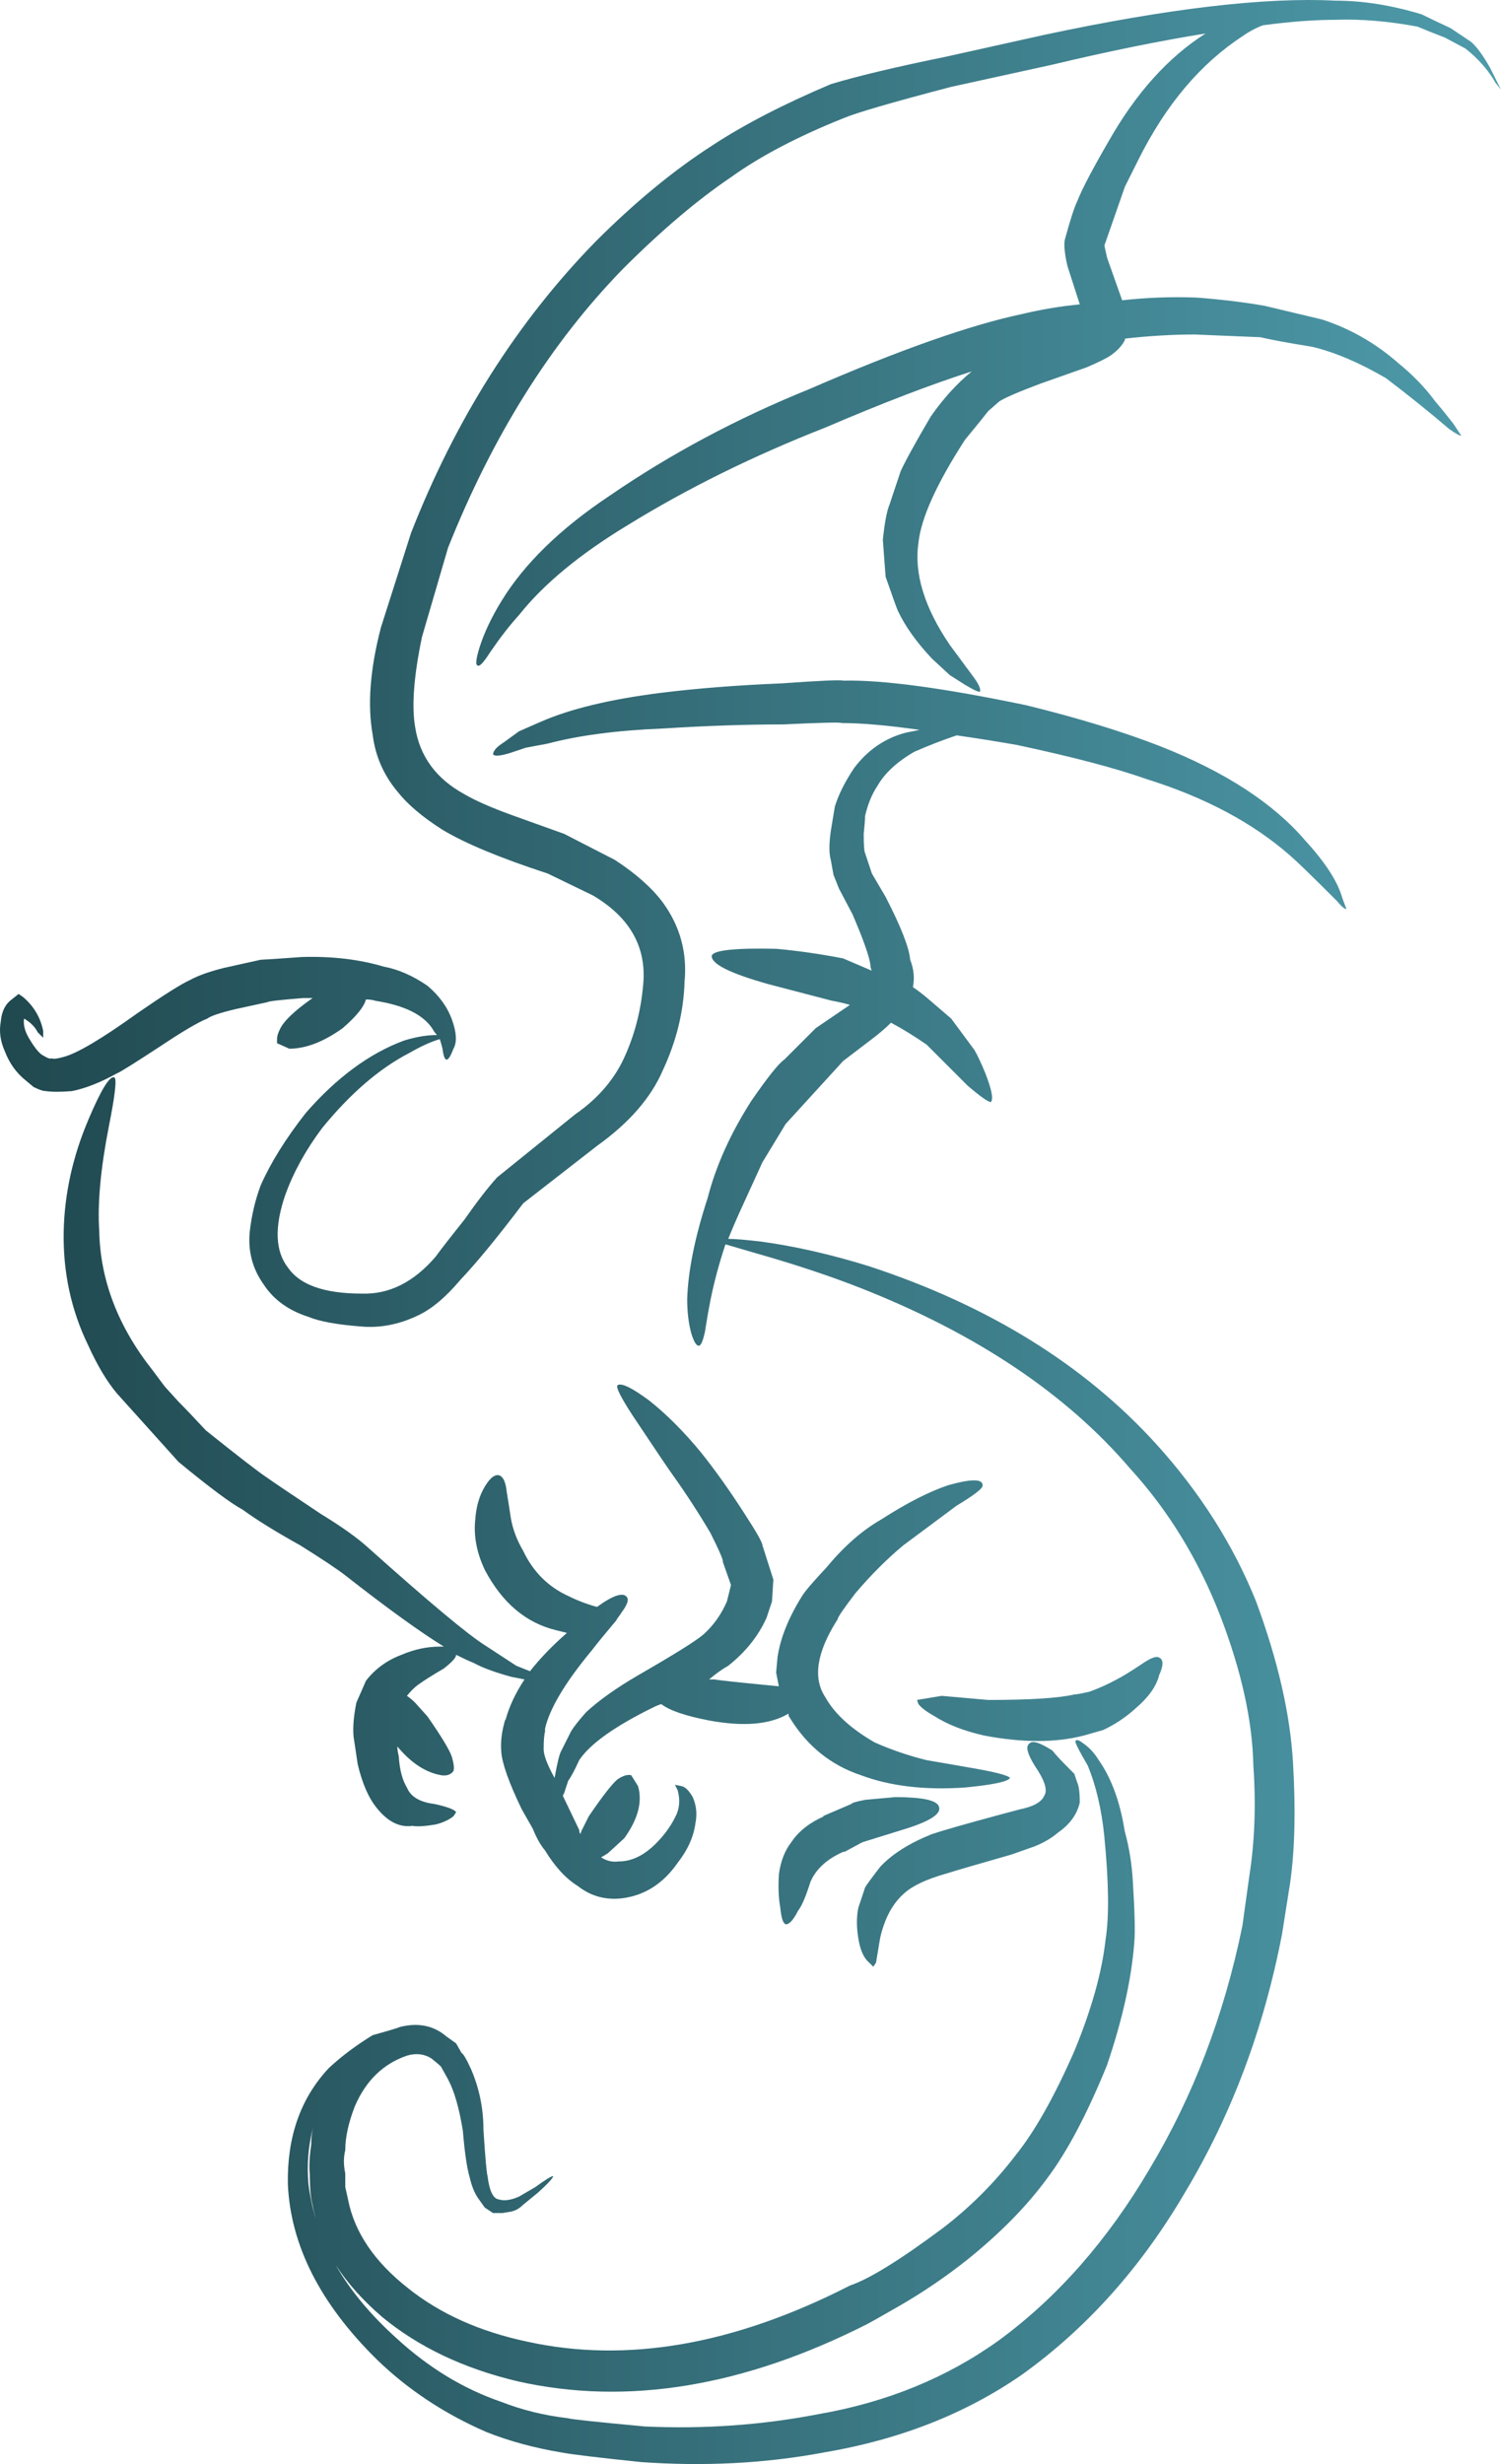<?xml version="1.0" encoding="UTF-8" standalone="no"?>
<svg
   xmlns:dc="http://purl.org/dc/elements/1.1/"
   xmlns:cc="http://creativecommons.org/ns#"
   xmlns:rdf="http://www.w3.org/1999/02/22-rdf-syntax-ns#"
   xmlns:svg="http://www.w3.org/2000/svg"
   xmlns="http://www.w3.org/2000/svg"
   xmlns:xlink="http://www.w3.org/1999/xlink"
   xmlns:sodipodi="http://sodipodi.sourceforge.net/DTD/sodipodi-0.dtd"
   xmlns:inkscape="http://www.inkscape.org/namespaces/inkscape"
   inkscape:version="1.0 (4035a4f, 2020-05-01)"
   sodipodi:docname="isolated-fit.svg"
   id="daine-dragon-logo"
   version="1.1"
   class="icon"
   viewBox="0 0 54.879 90.048"
   data-v-fde0c5aa=""
   width="54.879"
   height="90.048">
  <!---->
  <defs
     id="defs3058"
     data-v-fde0c5aa="">
    <linearGradient
       gradientUnits="userSpaceOnUse"
       y2="3.885"
       x2="99.196"
       y1="3.885"
       x1="28.899"
       gradientTransform="matrix(0.781,0,0,1.281,-22.56,-4.976)"
       id="dragon-gradient"
       xlink:href="#dragon-gradient-raw"
       inkscape:collect="always" />
    <linearGradient
       y2="0"
       x2="1"
       y1="0"
       x1="0"
       id="dragon-gradient-raw"
       gradientTransform="rotate(25)"
       data-v-fde0c5aa="">
      <stop
         id="stop3053"
         stop-opacity="1"
         stop-color="#20484F"
         offset="0%"
         data-v-fde0c5aa="" />
      <stop
         id="stop3055"
         stop-opacity="1"
         stop-color="#4E9BAB"
         offset="100%"
         data-v-fde0c5aa="" />
    </linearGradient>
  </defs>
  <path
     clip-rule="evenodd"
     d="m 11.379,78.374 c 0,-0.233 0.024,-0.45 0.075,-0.65 -0.181,0.665 -0.239,1.365 -0.176,2.1 0.057,0.438 0.148,0.864 0.275,1.275 -0.05,-0.174 -0.092,-0.349 -0.125,-0.525 -0.066,-0.233 -0.1,-0.6 -0.1,-1.1 -0.033,-0.267 -0.017,-0.634 0.05,-1.1 z m 18.75,-12 h -0.05 l 1.05,-0.45 c 0,-0.033 0.167,-0.084 0.5,-0.15 l 1.1,-0.1 c 1,0 1.533,0.117 1.601,0.35 0.1,0.267 -0.351,0.55 -1.351,0.85 l -1.45,0.45 -0.649,0.35 h -0.05 c -0.601,0.267 -1,0.633 -1.2,1.1 -0.167,0.533 -0.316,0.883 -0.45,1.05 -0.167,0.333 -0.316,0.5 -0.45,0.5 -0.1,-0.033 -0.166,-0.233 -0.2,-0.6 -0.066,-0.367 -0.083,-0.784 -0.05,-1.25 0.067,-0.467 0.217,-0.85 0.45,-1.15 0.267,-0.4 0.667,-0.716 1.2,-0.95 z m 9.25,-1.25 c 0.066,0.133 0.1,0.383 0.1,0.75 -0.1,0.433 -0.366,0.8 -0.8,1.1 -0.233,0.2 -0.517,0.366 -0.85,0.5 l -0.851,0.3 c -1.166,0.333 -1.967,0.566 -2.399,0.7 -0.7,0.2 -1.2,0.433 -1.5,0.7 -0.434,0.367 -0.733,0.917 -0.9,1.65 l -0.15,0.9 -0.1,0.15 -0.15,-0.15 c -0.199,-0.167 -0.333,-0.467 -0.399,-0.9 -0.066,-0.4 -0.066,-0.767 0,-1.1 l 0.25,-0.75 c 0.033,-0.067 0.217,-0.317 0.55,-0.75 0.434,-0.467 1.066,-0.867 1.9,-1.2 0.399,-0.133 1.217,-0.367 2.449,-0.7 l 0.75,-0.2 c 0.5,-0.1 0.801,-0.267 0.9,-0.5 0.134,-0.2 0.017,-0.567 -0.35,-1.1 -0.267,-0.434 -0.334,-0.7 -0.2,-0.8 0.1,-0.134 0.383,-0.05 0.85,0.25 0.101,0.133 0.3,0.35 0.601,0.65 l 0.199,0.2 z m 3,-3.9 c -0.101,0.4 -0.384,0.8 -0.851,1.2 -0.366,0.333 -0.767,0.6 -1.199,0.8 l -0.7,0.2 c -1.033,0.267 -2.25,0.267 -3.65,0 -0.733,-0.167 -1.333,-0.4 -1.8,-0.7 -0.3,-0.167 -0.5,-0.317 -0.6,-0.45 l -0.051,-0.15 0.9,-0.15 1.7,0.15 c 1.533,0 2.583,-0.067 3.149,-0.2 0.067,0 0.25,-0.033 0.551,-0.1 0.366,-0.133 0.699,-0.283 1,-0.45 0.199,-0.1 0.5,-0.284 0.899,-0.55 0.334,-0.233 0.55,-0.316 0.65,-0.25 0.167,0.067 0.167,0.284 -10e-7,0.65 z M 30.778,26.424 c -0.033,-0.033 -0.75,-0.017 -2.149,0.05 -1.367,0 -2.833,0.05 -4.4,0.15 -1.666,0.066 -3.066,0.25 -4.2,0.55 l -0.8,0.15 -0.6,0.2 c -0.333,0.1 -0.533,0.117 -0.601,0.05 0,-0.133 0.134,-0.283 0.4,-0.45 l 0.55,-0.4 0.8,-0.35 c 1.067,-0.467 2.518,-0.817 4.351,-1.05 1.333,-0.167 2.816,-0.283 4.45,-0.35 1.399,-0.1 2.149,-0.134 2.25,-0.1 1.433,-0.034 3.666,0.267 6.699,0.9 1.9,0.467 3.534,0.967 4.9,1.5 2.367,0.934 4.134,2.083 5.3,3.45 0.733,0.8 1.184,1.5 1.351,2.1 l 0.149,0.4 c -0.066,0 -0.183,-0.1 -0.35,-0.3 -0.9,-0.9 -1.467,-1.45 -1.7,-1.65 -1.366,-1.2 -3.116,-2.133 -5.25,-2.8 -1.133,-0.4 -2.717,-0.817 -4.75,-1.25 -0.767,-0.134 -1.5,-0.25 -2.2,-0.35 -0.5,0.167 -1.017,0.367 -1.55,0.6 -0.633,0.366 -1.083,0.783 -1.35,1.25 -0.2,0.3 -0.351,0.667 -0.45,1.1 0,0.134 -0.017,0.35 -0.05,0.65 0,0.4 0.017,0.633 0.05,0.7 l 0.25,0.75 0.5,0.85 c 0.566,1.1 0.866,1.867 0.899,2.3 0.134,0.333 0.167,0.667 0.101,1 0.2,0.134 0.434,0.317 0.7,0.55 l 0.699,0.6 0.851,1.15 c 0.1,0.167 0.233,0.45 0.399,0.85 0.233,0.6 0.301,0.95 0.2,1.05 -0.1,0 -0.383,-0.2 -0.85,-0.6 l -1.5,-1.5 c -0.434,-0.3 -0.867,-0.566 -1.3,-0.8 -0.2,0.2 -0.434,0.4 -0.7,0.6 l -1.05,0.8 -2.101,2.3 -0.85,1.4 -0.8,1.75 c -0.167,0.366 -0.317,0.716 -0.45,1.05 0.233,0 0.633,0.033 1.2,0.1 1.233,0.167 2.55,0.466 3.949,0.9 4.367,1.434 7.867,3.6 10.5,6.5 1.601,1.767 2.817,3.684 3.65,5.75 0.8,2.167 1.25,4.133 1.35,5.9 0.101,1.7 0.067,3.15 -0.1,4.35 l -0.3,1.9 c -0.667,3.467 -1.851,6.617 -3.55,9.45 -1.601,2.733 -3.584,4.95 -5.95,6.65 -2.066,1.434 -4.483,2.383 -7.25,2.85 -2.134,0.4 -4.367,0.517 -6.7,0.35 -1.6,-0.167 -2.566,-0.284 -2.9,-0.35 -1,-0.167 -1.916,-0.417 -2.75,-0.75 -1.533,-0.667 -2.866,-1.55 -4,-2.65 -2.066,-2.034 -3.149,-4.167 -3.25,-6.4 -0.033,-1.733 0.467,-3.15 1.5,-4.25 0.467,-0.433 1,-0.833 1.601,-1.2 0.6,-0.167 0.934,-0.267 1,-0.3 0.667,-0.167 1.233,-0.05 1.7,0.35 l 0.35,0.25 0.2,0.35 c 0.066,0.033 0.184,0.233 0.35,0.6 0.3,0.7 0.45,1.433 0.45,2.2 0.066,1.034 0.117,1.6 0.15,1.7 0.066,0.533 0.199,0.816 0.399,0.85 0.2,0.066 0.45,0.033 0.75,-0.1 l 0.601,-0.35 c 0.366,-0.267 0.583,-0.4 0.649,-0.4 0,0.066 -0.183,0.267 -0.55,0.6 l -0.55,0.45 c -0.134,0.134 -0.283,0.217 -0.45,0.25 l -0.3,0.05 h -0.351 l -0.3,-0.2 -0.25,-0.35 c -0.133,-0.2 -0.233,-0.45 -0.3,-0.75 -0.1,-0.333 -0.184,-0.9 -0.25,-1.7 -0.133,-0.833 -0.316,-1.467 -0.55,-1.9 l -0.25,-0.45 c -0.066,-0.066 -0.184,-0.167 -0.351,-0.3 -0.267,-0.167 -0.566,-0.2 -0.899,-0.1 -0.867,0.3 -1.5,0.917 -1.9,1.85 -0.233,0.6 -0.35,1.133 -0.35,1.6 -0.066,0.267 -0.066,0.55 0,0.85 v 0.5 l 0.1,0.45 c 0.233,1.2 0.967,2.283 2.2,3.25 1.167,0.933 2.617,1.583 4.35,1.95 3.634,0.8 7.567,0.117 11.801,-2.05 0.699,-0.233 1.833,-0.934 3.399,-2.1 1,-0.767 1.884,-1.65 2.65,-2.65 0.7,-0.867 1.417,-2.133 2.149,-3.8 0.634,-1.534 1.018,-2.9 1.15,-4.1 0.134,-0.833 0.117,-2.1 -0.05,-3.8 -0.101,-0.966 -0.3,-1.816 -0.601,-2.55 -0.333,-0.566 -0.482,-0.867 -0.449,-0.9 0.033,-0.067 0.133,-0.034 0.3,0.1 0.2,0.133 0.383,0.333 0.55,0.6 0.467,0.667 0.783,1.534 0.95,2.6 0.167,0.6 0.267,1.233 0.3,1.9 0.066,1.067 0.083,1.784 0.05,2.15 -0.1,1.333 -0.433,2.833 -1,4.5 -0.733,1.8 -1.467,3.183 -2.2,4.15 -0.732,1 -1.699,1.983 -2.899,2.95 -0.8,0.634 -1.634,1.2 -2.5,1.7 -0.7,0.4 -1.083,0.617 -1.15,0.65 -4.533,2.3 -8.8,3 -12.8,2.1 -1.967,-0.467 -3.616,-1.25 -4.95,-2.35 -0.7,-0.6 -1.267,-1.233 -1.7,-1.9 0.534,0.934 1.284,1.833 2.25,2.7 1.167,1.066 2.434,1.833 3.801,2.3 0.767,0.3 1.583,0.5 2.449,0.6 0.067,0.033 1,0.133 2.801,0.3 2.166,0.1 4.283,-0.05 6.35,-0.45 2.5,-0.434 4.7,-1.333 6.6,-2.7 2.134,-1.566 3.967,-3.65 5.5,-6.25 1.601,-2.667 2.733,-5.633 3.4,-8.9 l 0.25,-1.8 c 0.2,-1.267 0.25,-2.616 0.15,-4.05 -0.033,-1.633 -0.434,-3.45 -1.2,-5.45 -0.8,-2.066 -1.9,-3.866 -3.3,-5.4 -2.334,-2.733 -5.617,-4.933 -9.851,-6.6 -1.1,-0.433 -2.35,-0.85 -3.75,-1.25 -0.566,-0.167 -0.967,-0.283 -1.2,-0.35 -0.232,0.7 -0.416,1.383 -0.55,2.05 -0.066,0.333 -0.133,0.717 -0.2,1.15 -0.066,0.3 -0.133,0.467 -0.199,0.5 -0.101,0.034 -0.2,-0.117 -0.301,-0.45 -0.1,-0.367 -0.149,-0.784 -0.149,-1.25 0.033,-1.034 0.283,-2.267 0.75,-3.7 0.3,-1.167 0.833,-2.35 1.6,-3.55 0.601,-0.867 1,-1.367 1.2,-1.5 l 1.15,-1.15 1.25,-0.85 c -0.233,-0.067 -0.45,-0.117 -0.65,-0.15 l -2.3,-0.6 c -1.434,-0.4 -2.134,-0.75 -2.101,-1.05 0.067,-0.2 0.851,-0.283 2.351,-0.25 0.767,0.067 1.583,0.184 2.45,0.35 l 1.05,0.45 c -0.033,-0.067 -0.05,-0.134 -0.05,-0.2 -0.033,-0.3 -0.25,-0.917 -0.65,-1.85 l -0.5,-0.95 -0.2,-0.5 -0.1,-0.55 c -0.066,-0.233 -0.066,-0.583 0,-1.05 l 0.149,-0.9 c 0.134,-0.434 0.367,-0.9 0.7,-1.4 0.5,-0.667 1.134,-1.1 1.9,-1.3 0.167,-0.033 0.333,-0.066 0.5,-0.1 -1.167,-0.167 -2.117,-0.25 -2.851,-0.25 z m -27.55,14.5 c 0.467,-1.1 0.783,-1.617 0.95,-1.55 0.1,0.033 0.033,0.633 -0.2,1.8 -0.3,1.534 -0.416,2.8 -0.35,3.8 0.033,1.8 0.684,3.5 1.95,5.1 0.1,0.134 0.25,0.333 0.449,0.6 l 0.5,0.55 c 0.233,0.233 0.567,0.583 1,1.05 1.167,0.934 1.9,1.5 2.2,1.7 0.233,0.167 0.9,0.616 2,1.35 0.767,0.467 1.351,0.884 1.75,1.25 2.2,1.967 3.617,3.15 4.25,3.55 l 1.15,0.75 0.5,0.2 c 0.366,-0.466 0.816,-0.933 1.35,-1.4 -0.133,-0.033 -0.267,-0.066 -0.399,-0.1 -1.101,-0.267 -1.967,-1 -2.601,-2.2 -0.3,-0.633 -0.416,-1.25 -0.35,-1.85 0.033,-0.467 0.149,-0.867 0.35,-1.2 0.2,-0.333 0.384,-0.466 0.55,-0.4 0.134,0.067 0.217,0.267 0.25,0.6 0.034,0.2 0.084,0.517 0.15,0.95 0.066,0.4 0.217,0.8 0.45,1.2 0.366,0.767 0.917,1.317 1.649,1.65 0.334,0.167 0.684,0.3 1.051,0.4 0.6,-0.434 0.967,-0.55 1.1,-0.35 0.066,0.1 0,0.283 -0.2,0.55 l -0.1,0.15 c -0.033,0.034 -0.066,0.084 -0.101,0.15 -0.366,0.433 -0.666,0.8 -0.899,1.1 -0.967,1.167 -1.533,2.117 -1.7,2.85 v 0.1 c -0.033,0.133 -0.05,0.35 -0.05,0.65 0,0.219 0.133,0.569 0.399,1.05 0.101,-0.567 0.184,-0.9 0.25,-1 l 0.351,-0.7 c 0.1,-0.167 0.283,-0.4 0.55,-0.7 0.467,-0.433 1.1,-0.883 1.9,-1.35 1.333,-0.767 2.133,-1.267 2.399,-1.5 0.367,-0.333 0.65,-0.733 0.851,-1.2 l 0.149,-0.6 -0.3,-0.85 c 0.033,-0.033 -0.116,-0.383 -0.45,-1.05 -0.433,-0.733 -0.899,-1.45 -1.399,-2.15 -0.101,-0.133 -0.584,-0.85 -1.45,-2.15 -0.434,-0.667 -0.617,-1.034 -0.55,-1.1 0.133,-0.1 0.517,0.084 1.149,0.55 0.634,0.5 1.267,1.133 1.9,1.9 0.533,0.667 1.066,1.417 1.6,2.25 0.434,0.667 0.65,1.05 0.65,1.15 l 0.399,1.25 -0.05,0.8 -0.2,0.6 c -0.3,0.667 -0.767,1.25 -1.399,1.75 -0.233,0.133 -0.467,0.3 -0.7,0.5 h 0.2 c 0.167,0.033 0.95,0.117 2.35,0.25 l -0.1,-0.5 0.05,-0.55 c 0.1,-0.7 0.4,-1.45 0.9,-2.25 0.1,-0.167 0.399,-0.517 0.899,-1.05 0.634,-0.767 1.3,-1.35 2,-1.75 0.934,-0.6 1.75,-1.017 2.45,-1.25 0.833,-0.233 1.25,-0.233 1.25,0 0.033,0.1 -0.283,0.35 -0.95,0.75 l -1.95,1.45 c -0.6,0.5 -1.183,1.083 -1.75,1.75 -0.433,0.566 -0.649,0.883 -0.649,0.95 -0.767,1.2 -0.917,2.15 -0.45,2.85 0.333,0.6 0.934,1.15 1.8,1.65 0.601,0.267 1.233,0.483 1.9,0.65 0.399,0.067 0.883,0.15 1.45,0.25 1,0.167 1.533,0.3 1.6,0.4 -0.066,0.133 -0.616,0.25 -1.65,0.35 -1.466,0.1 -2.732,-0.05 -3.8,-0.45 -1.1,-0.367 -1.967,-1.067 -2.6,-2.1 -0.033,-0.033 -0.05,-0.084 -0.05,-0.15 -0.667,0.4 -1.634,0.483 -2.9,0.25 -0.866,-0.167 -1.45,-0.367 -1.75,-0.6 -0.1,0.033 -0.184,0.066 -0.25,0.1 -1.434,0.7 -2.35,1.35 -2.75,1.95 -0.167,0.367 -0.3,0.617 -0.4,0.75 l -0.149,0.45 -0.05,0.1 0.6,1.25 c 0,0.066 0.017,0.117 0.05,0.15 0,-0.033 0.017,-0.084 0.05,-0.15 l 0.25,-0.5 c 0.5,-0.733 0.851,-1.184 1.051,-1.35 0.199,-0.133 0.366,-0.184 0.5,-0.15 l 0.25,0.4 c 0.166,0.566 0,1.2 -0.5,1.9 l -0.601,0.55 c -0.1,0.066 -0.183,0.116 -0.25,0.15 0.2,0.133 0.417,0.183 0.65,0.15 0.467,0 0.917,-0.217 1.35,-0.65 0.3,-0.3 0.533,-0.617 0.7,-0.95 0.167,-0.3 0.2,-0.633 0.1,-1 l -0.1,-0.2 0.25,0.05 c 0.134,0.033 0.267,0.167 0.4,0.4 0.133,0.3 0.166,0.617 0.1,0.95 -0.066,0.5 -0.283,0.983 -0.65,1.45 -0.533,0.767 -1.216,1.2 -2.05,1.3 -0.6,0.066 -1.133,-0.084 -1.6,-0.45 -0.434,-0.267 -0.833,-0.7 -1.2,-1.3 -0.167,-0.2 -0.316,-0.467 -0.45,-0.8 l -0.399,-0.7 c -0.467,-0.967 -0.717,-1.667 -0.75,-2.1 -0.033,-0.367 0.017,-0.767 0.149,-1.2 v 0.05 c 0.134,-0.5 0.367,-1 0.7,-1.5 l -0.5,-0.1 c -0.6,-0.167 -1.05,-0.333 -1.35,-0.5 -0.167,-0.066 -0.384,-0.167 -0.65,-0.3 0,0.1 -0.15,0.267 -0.45,0.5 -0.399,0.233 -0.717,0.433 -0.95,0.6 -0.133,0.1 -0.267,0.233 -0.399,0.4 0.1,0.066 0.2,0.15 0.3,0.25 l 0.45,0.5 c 0.533,0.767 0.833,1.267 0.899,1.5 0.067,0.233 0.084,0.4 0.051,0.5 -0.101,0.133 -0.25,0.183 -0.45,0.15 -0.566,-0.1 -1.101,-0.45 -1.601,-1.05 0,0.1 0.018,0.217 0.051,0.35 0.033,0.5 0.133,0.883 0.3,1.15 0.133,0.333 0.467,0.534 1,0.6 0.467,0.1 0.733,0.2 0.8,0.3 l -0.1,0.15 c -0.167,0.133 -0.384,0.233 -0.65,0.3 -0.4,0.067 -0.684,0.084 -0.85,0.05 -0.467,0.066 -0.9,-0.15 -1.301,-0.65 -0.3,-0.366 -0.533,-0.9 -0.699,-1.6 l -0.15,-1 c -0.033,-0.333 0,-0.75 0.1,-1.25 l 0.351,-0.8 c 0.333,-0.433 0.767,-0.75 1.3,-0.95 0.467,-0.2 0.934,-0.3 1.4,-0.3 0.066,0 0.116,0 0.149,0 -0.866,-0.533 -2.066,-1.4 -3.6,-2.6 -0.3,-0.233 -0.851,-0.6 -1.65,-1.1 -0.899,-0.5 -1.6,-0.934 -2.1,-1.3 -0.434,-0.233 -1.217,-0.816 -2.351,-1.75 l -2.25,-2.5 C 3.912,50.491 3.563,49.908 3.229,49.174 2.596,47.874 2.296,46.474 2.329,44.974 2.362,43.608 2.662,42.258 3.229,40.924 Z M 30.379,3.074 c 1,-0.3 2.399,-0.633 4.2,-1 l 3.6,-0.8 c 4.533,-0.967 8.083,-1.383 10.65,-1.25 1,0 2.05,0.167 3.149,0.5 0.267,0.133 0.617,0.3 1.05,0.5 l 0.75,0.5 c 0.2,0.167 0.434,0.483 0.7,0.95 l 0.4,0.8 -0.2,-0.25 c -0.267,-0.467 -0.633,-0.883 -1.1,-1.25 l -0.75,-0.4 c -0.434,-0.167 -0.767,-0.3 -1,-0.4 -1.067,-0.2 -2.067,-0.284 -3,-0.25 -0.767,0 -1.65,0.066 -2.65,0.2 -0.267,0.1 -0.517,0.233 -0.75,0.4 -1.533,1 -2.8,2.5 -3.8,4.5 l -0.5,1 -0.75,2.15 0.1,0.45 0.55,1.55 c 0.9,-0.1 1.801,-0.134 2.7,-0.1 0.9,0.066 1.733,0.167 2.5,0.3 l 2.101,0.5 c 1.033,0.333 1.967,0.867 2.8,1.6 0.533,0.434 0.983,0.9 1.35,1.4 0.2,0.233 0.417,0.5 0.65,0.8 l 0.3,0.45 c -0.066,0 -0.217,-0.084 -0.45,-0.25 -0.7,-0.6 -1.467,-1.216 -2.3,-1.85 -0.967,-0.566 -1.866,-0.95 -2.7,-1.15 -0.833,-0.133 -1.467,-0.25 -1.899,-0.35 l -2.4,-0.1 c -0.8,0 -1.65,0.05 -2.55,0.15 v 0.05 c -0.101,0.2 -0.267,0.383 -0.5,0.55 -0.134,0.1 -0.434,0.25 -0.9,0.45 l -1.7,0.6 c -0.8,0.3 -1.3,0.517 -1.5,0.65 l -0.399,0.35 c -0.101,0.133 -0.384,0.483 -0.851,1.05 -1.033,1.6 -1.6,2.85 -1.699,3.75 -0.167,1.134 0.217,2.384 1.149,3.75 l 0.851,1.15 c 0.199,0.267 0.283,0.45 0.25,0.55 -0.033,0.033 -0.217,-0.05 -0.551,-0.25 L 34.729,24.674 34.079,24.074 c -0.567,-0.6 -0.983,-1.183 -1.25,-1.75 -0.033,-0.066 -0.184,-0.483 -0.45,-1.25 l -0.101,-1.35 c 0.067,-0.634 0.15,-1.067 0.25,-1.3 l 0.4,-1.2 c 0.167,-0.367 0.533,-1.034 1.1,-2 0.467,-0.667 0.967,-1.217 1.5,-1.65 -1.466,0.467 -3.25,1.15 -5.35,2.05 -2.633,1.033 -5.033,2.216 -7.2,3.55 -1.767,1.067 -3.1,2.167 -4,3.3 -0.333,0.366 -0.683,0.816 -1.05,1.35 -0.233,0.367 -0.383,0.534 -0.45,0.5 -0.1,0 -0.083,-0.216 0.05,-0.65 0.167,-0.533 0.434,-1.1 0.801,-1.7 0.833,-1.367 2.149,-2.65 3.949,-3.85 2.233,-1.534 4.667,-2.833 7.301,-3.9 3.3,-1.434 5.899,-2.35 7.8,-2.75 0.7,-0.167 1.399,-0.284 2.1,-0.35 L 39.028,9.724 c -0.1,-0.434 -0.133,-0.75 -0.1,-0.95 0.2,-0.733 0.35,-1.2 0.45,-1.4 0.167,-0.434 0.55,-1.167 1.149,-2.2 1,-1.767 2.184,-3.083 3.551,-3.95 C 42.412,1.491 40.528,1.874 38.429,2.374 L 34.778,3.174 C 32.612,3.741 31.296,4.124 30.829,4.324 29.162,4.991 27.796,5.708 26.729,6.474 25.495,7.307 24.179,8.424 22.778,9.824 20.146,12.524 18.012,15.924 16.379,20.024 l -0.95,3.25 c -0.3,1.434 -0.383,2.533 -0.25,3.3 0.167,1.067 0.767,1.884 1.8,2.45 0.4,0.233 0.967,0.483 1.7,0.75 l 1.95,0.7 c 0.066,0.033 0.684,0.35 1.85,0.95 0.767,0.5 1.351,1.017 1.75,1.55 0.634,0.866 0.9,1.833 0.8,2.9 -0.033,1.1 -0.3,2.183 -0.8,3.25 -0.433,1 -1.233,1.917 -2.399,2.75 l -2.7,2.1 c -0.934,1.233 -1.7,2.167 -2.3,2.8 -0.533,0.633 -1.051,1.066 -1.551,1.3 -0.699,0.333 -1.399,0.467 -2.1,0.4 -0.866,-0.067 -1.5,-0.184 -1.9,-0.35 -0.732,-0.233 -1.283,-0.633 -1.649,-1.2 -0.4,-0.566 -0.566,-1.2 -0.5,-1.9 0.066,-0.6 0.2,-1.167 0.399,-1.7 0.367,-0.833 0.917,-1.716 1.65,-2.65 1.134,-1.3 2.333,-2.183 3.6,-2.65 0.434,-0.133 0.834,-0.2 1.2,-0.2 -0.066,-0.066 -0.116,-0.133 -0.149,-0.2 -0.334,-0.534 -1.033,-0.883 -2.101,-1.05 -0.1,-0.033 -0.217,-0.05 -0.35,-0.05 -0.066,0.267 -0.351,0.617 -0.851,1.05 -0.699,0.5 -1.35,0.75 -1.949,0.75 L 10.129,38.124 c 0,-0.034 0,-0.084 0,-0.15 0,-0.1 0.033,-0.217 0.1,-0.35 0.134,-0.3 0.533,-0.684 1.2,-1.15 -0.133,0 -0.25,0 -0.35,0 -0.834,0.066 -1.267,0.116 -1.301,0.15 l -1.149,0.25 c -0.566,0.133 -0.917,0.25 -1.05,0.35 -0.334,0.133 -0.9,0.466 -1.7,1 -0.967,0.633 -1.5,0.966 -1.601,1 -0.6,0.333 -1.149,0.55 -1.649,0.65 -0.4,0.033 -0.717,0.033 -0.95,0 -0.1,0 -0.25,-0.05 -0.45,-0.15 l -0.3,-0.25 c -0.333,-0.267 -0.583,-0.617 -0.75,-1.05 -0.167,-0.367 -0.217,-0.733 -0.15,-1.1 0.034,-0.366 0.167,-0.633 0.4,-0.8 l 0.25,-0.2 0.15,0.1 c 0.399,0.333 0.649,0.75 0.75,1.25 v 0.25 L 1.379,37.724 c -0.101,-0.2 -0.267,-0.367 -0.5,-0.5 -0.033,0.233 0.033,0.483 0.2,0.75 0.199,0.333 0.366,0.533 0.5,0.6 0.166,0.1 0.267,0.134 0.3,0.1 0.066,0.034 0.217,0.017 0.45,-0.05 0.5,-0.133 1.399,-0.667 2.699,-1.6 0.967,-0.667 1.601,-1.066 1.9,-1.2 0.3,-0.167 0.717,-0.316 1.25,-0.45 l 1.35,-0.3 c 0.067,0 0.567,-0.033 1.5,-0.1 1.101,-0.034 2.101,0.083 3,0.35 0.534,0.1 1.067,0.333 1.601,0.7 0.434,0.367 0.733,0.783 0.899,1.25 0.167,0.467 0.184,0.816 0.051,1.05 -0.101,0.267 -0.184,0.4 -0.25,0.4 -0.067,0 -0.117,-0.134 -0.15,-0.4 -0.033,-0.133 -0.066,-0.25 -0.1,-0.35 -0.334,0.1 -0.7,0.267 -1.101,0.5 -1.1,0.566 -2.166,1.483 -3.2,2.75 -0.6,0.8 -1.05,1.616 -1.35,2.45 -0.4,1.167 -0.366,2.05 0.1,2.65 0.434,0.634 1.334,0.95 2.7,0.95 1,0.033 1.9,-0.417 2.7,-1.35 0.167,-0.233 0.517,-0.683 1.05,-1.35 0.467,-0.667 0.867,-1.183 1.2,-1.55 l 2.85,-2.3 c 0.867,-0.6 1.483,-1.333 1.851,-2.2 0.366,-0.833 0.583,-1.733 0.649,-2.7 0.067,-1.3 -0.55,-2.333 -1.85,-3.1 -1.033,-0.5 -1.583,-0.767 -1.65,-0.8 -1.732,-0.566 -3.017,-1.1 -3.85,-1.6 -0.733,-0.466 -1.283,-0.933 -1.65,-1.4 -0.5,-0.6 -0.8,-1.283 -0.899,-2.05 -0.2,-1.1 -0.101,-2.417 0.3,-3.95 l 1.1,-3.45 c 1.634,-4.167 3.884,-7.717 6.75,-10.65 1.434,-1.433 2.851,-2.6 4.25,-3.5 1.167,-0.767 2.617,-1.517 4.351,-2.25 z"
     id="dragon"
     style="fill:url(#dragon-gradient);stroke:none" />
  <!---->
</svg>
